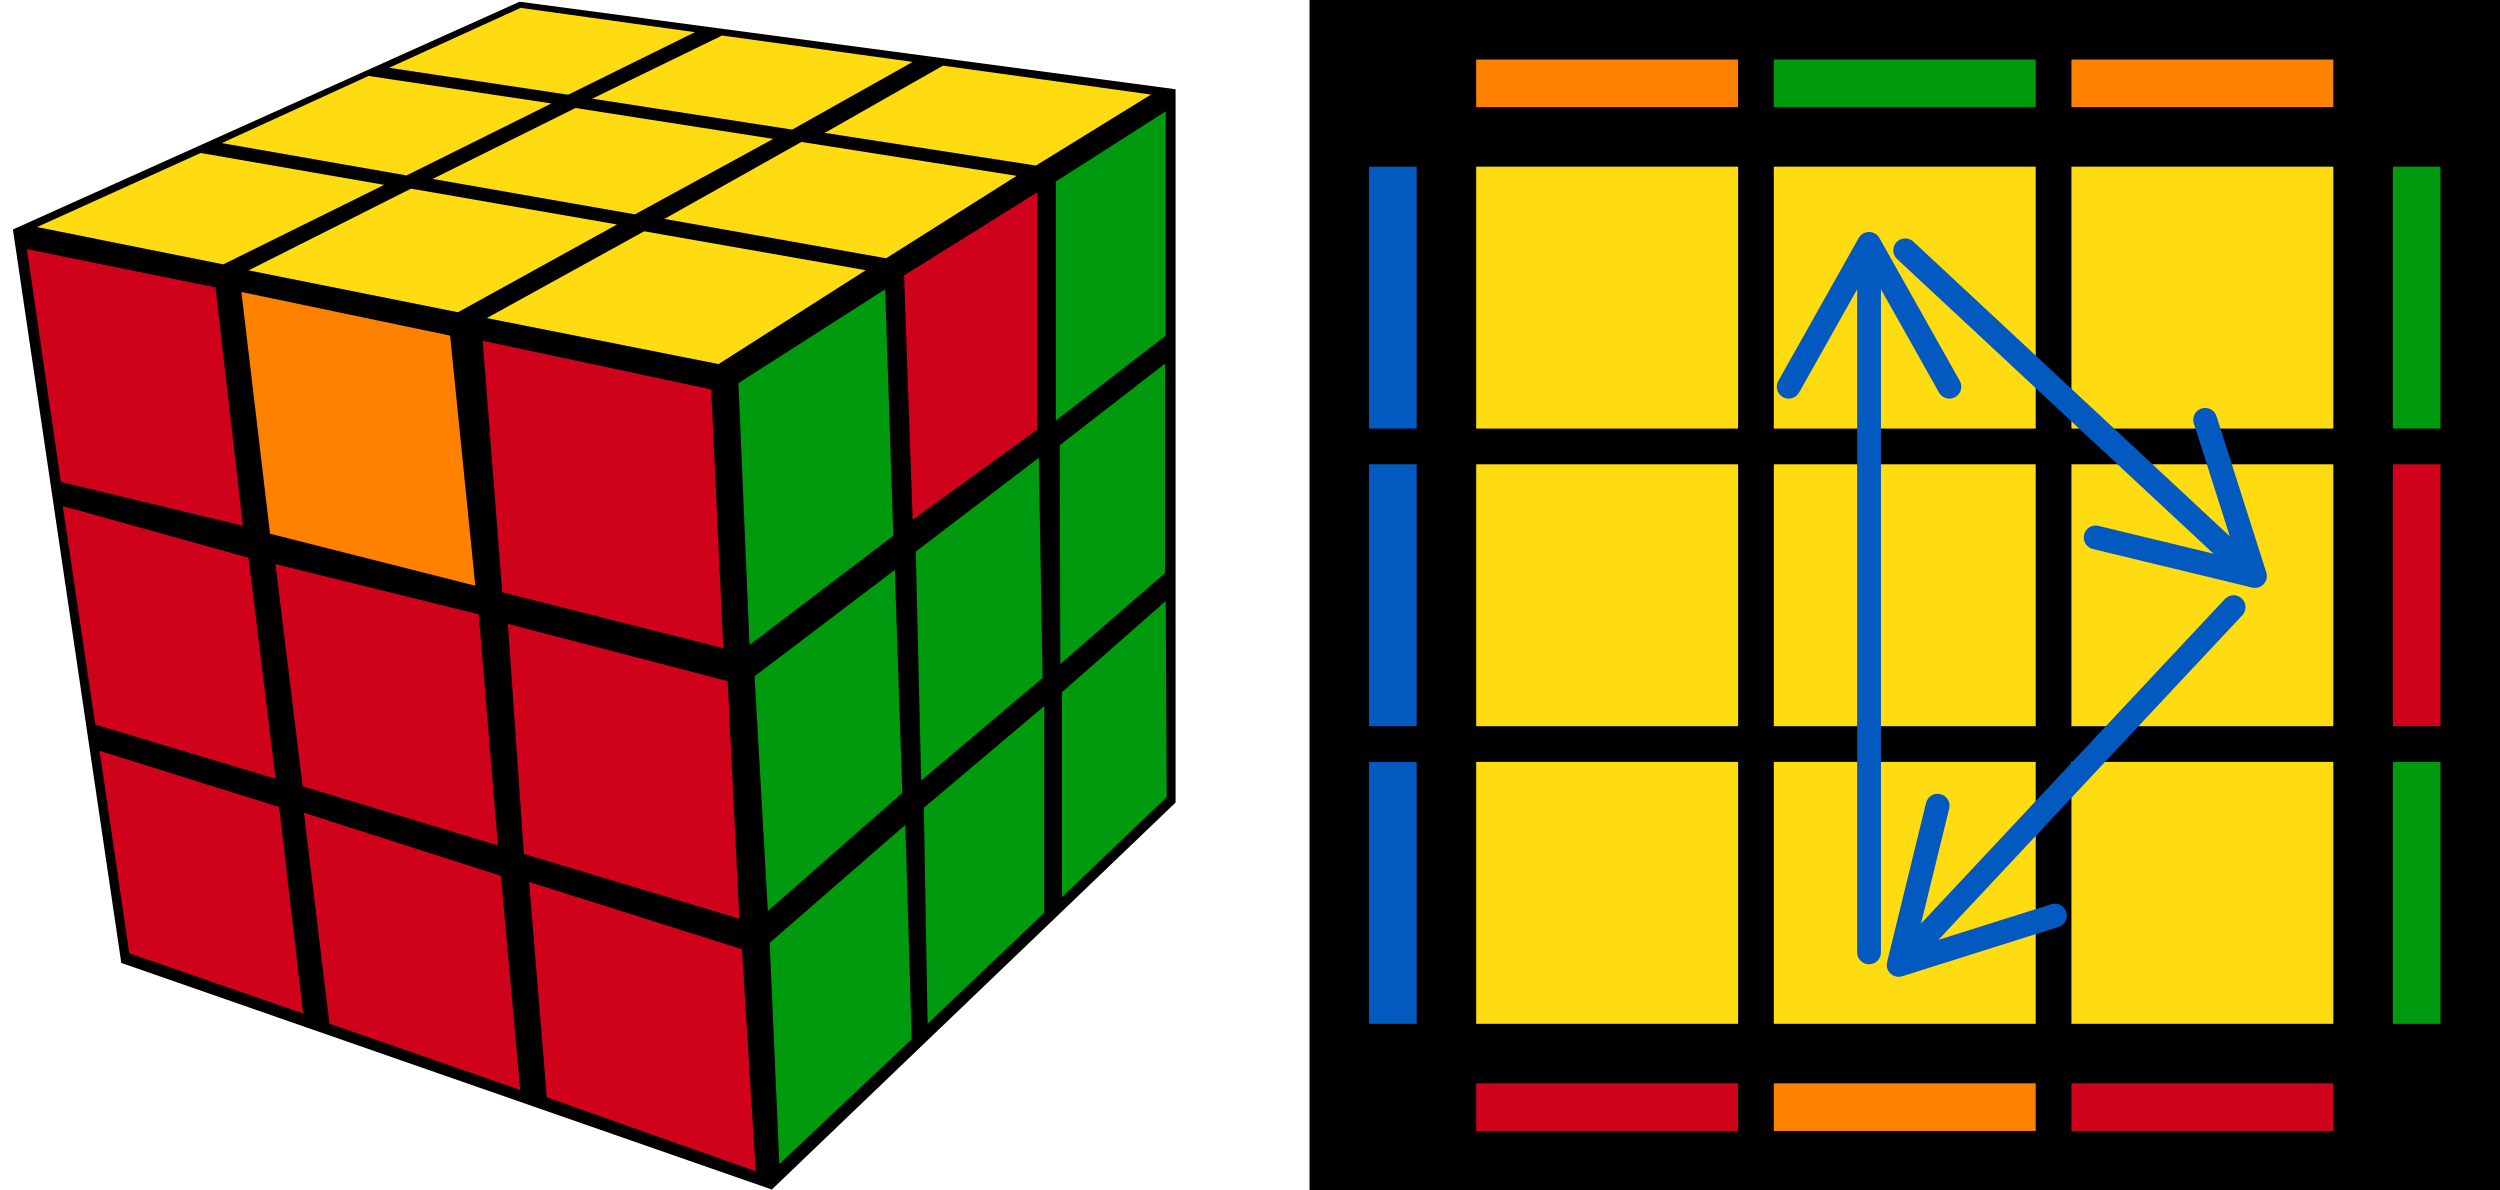 <?xml version="1.0" encoding="UTF-8"?>
<svg width="210px" height="100px" viewBox="0 0 210 100" version="1.1" xmlns="http://www.w3.org/2000/svg" xmlns:xlink="http://www.w3.org/1999/xlink">
    <title>accel_17_2</title>
    <g id="accel_17_2" stroke="none" stroke-width="1" fill="none" fill-rule="evenodd">
        <g id="r_cube" transform="translate(1, 0)">
            <polygon id="background" fill="#000000" points="0.085 19.275 9.188 80.886 63.833 99.921 97.749 67.415 97.749 7.498 42.641 0.145"></polygon>
            <g id="right" transform="translate(60.984, 9.309)">
                <polygon id="R9" fill="#009A0E" points="27.22 48.838 35.935 41.18 36.021 57.648 27.22 66.054"></polygon>
                <polygon id="R8" fill="#009A0E" points="15.62 58.542 25.733 50 25.73 67.369 15.934 76.681"></polygon>
                <polygon id="R7" fill="#009A0E" points="2.671 69.883 14.062 59.982 14.603 77.984 3.482 88.473"></polygon>
                <polygon id="R6" fill="#009A0E" points="27.041 28.082 35.875 21.238 35.875 38.83 27.083 46.465"></polygon>
                <polygon id="R5" fill="#009A0E" points="14.944 37.023 25.278 29.14 25.59 47.643 15.395 56.26"></polygon>
                <polygon id="R4" fill="#009A0E" points="1.401 47.493 13.179 38.564 13.81 57.299 2.517 67.205"></polygon>
                <polygon id="R3" fill="#009A0E" points="26.702 5.942 35.938 0.043 35.938 18.883 26.702 26.021"></polygon>
                <polygon id="R2" fill="#D0021B" points="13.959 13.83 25.158 6.84 25.158 26.771 14.679 34.354"></polygon>
                <polygon id="R1" fill="#009A0E" points="0.046 22.872 12.368 14.99 13.056 35.692 0.979 44.87"></polygon>
            </g>
            <g id="front" transform="translate(1.065, 20.745)">
                <polygon id="F9" fill="#D0021B" points="6.299 42.323 21.38 47.042 23.399 64.383 8.793 59.332"></polygon>
                <polygon id="F8" fill="#D0021B" points="23.463 47.528 40.009 52.827 41.632 70.813 25.608 65.239"></polygon>
                <polygon id="F7" fill="#D0021B" points="42.38 53.337 60.256 58.986 61.417 77.642 43.865 71.43"></polygon>
                <polygon id="F6" fill="#D0021B" points="3.201 21.762 18.813 26.107 21.083 44.671 5.94 40.12"></polygon>
                <polygon id="F5" fill="#D0021B" points="21.073 26.641 38.147 30.857 39.759 50.275 23.36 45.306"></polygon>
                <polygon id="F4" fill="#D0021B" points="40.598 31.662 59.059 36.472 60.037 56.426 41.941 50.983"></polygon>
                <polygon id="F3" fill="#D0021B" points="0.193 0.181 16.036 3.399 18.335 23.414 3.047 19.74"></polygon>
                <polygon id="F2" fill="#FF8100" points="18.214 3.783 35.743 7.447 37.861 28.456 20.619 24.088"></polygon>
                <polygon id="F1" fill="#D0021B" points="38.48 7.878 57.673 11.968 58.696 33.706 40.123 29.001"></polygon>
            </g>
            <g id="up" transform="translate(1.864, 0.532)" fill="#FFDB11">
                <polygon id="U9" points="40.866 0.129 55.505 2.171 44.86 7.423 29.82 5.162"></polygon>
                <polygon id="U8" points="28.095 5.847 43.452 8.158 31.281 14.203 15.764 11.487"></polygon>
                <polygon id="U7" points="13.99 12.32 29.404 14.995 15.891 21.675 0.245 18.54"></polygon>
                <polygon id="U6" points="31.662 15.314 48.964 18.324 35.603 25.695 18.016 22.178"></polygon>
                <polygon id="U5" points="45.475 8.541 62.083 11.134 50.467 17.473 33.478 14.497"></polygon>
                <polygon id="U4" points="57.789 2.452 73.797 4.669 63.677 10.354 46.888 7.755"></polygon>
                <polygon id="U3" points="76.346 4.982 93.822 7.41 84.153 13.374 66.417 10.628"></polygon>
                <polygon id="U2" points="64.455 11.391 82.532 14.238 71.568 21.163 52.946 17.855"></polygon>
                <polygon id="U1" points="51.244 18.896 69.855 22.165 57.496 30.05 38.027 26.185"></polygon>
            </g>
        </g>
        <g id="pll" transform="translate(110, 0)">
            <rect id="background" fill="#000000" x="0" y="0" width="100" height="100"></rect>
            <g id="vertical" transform="translate(50, 50) rotate(90) translate(-50, -50) translate(14, 5)">
                <rect id="L3" fill="#025AC1" x="50" y="86" width="22" height="4"></rect>
                <rect id="L2" fill="#025AC1" x="25" y="86" width="22" height="4"></rect>
                <rect id="L1" fill="#025AC1" x="0" y="86" width="22" height="4"></rect>
                <rect id="R3" fill="#009A0E" x="50" y="0" width="22" height="4"></rect>
                <rect id="R2" fill="#D0021B" x="25" y="0" width="22" height="4"></rect>
                <rect id="R1" fill="#009A0E" x="0" y="0" width="22" height="4"></rect>
            </g>
            <g id="horizontal" transform="translate(14, 5)">
                <rect id="B3" fill="#D0021B" x="50" y="86" width="22" height="4"></rect>
                <rect id="B2" fill="#FF8100" x="25" y="86" width="22" height="4"></rect>
                <rect id="B1" fill="#D0021B" x="0" y="86" width="22" height="4"></rect>
                <rect id="T3" fill="#FF8100" x="50" y="0" width="22" height="4"></rect>
                <rect id="T2" fill="#009A0E" x="25" y="0" width="22" height="4"></rect>
                <rect id="T1" fill="#FF8100" x="0" y="0" width="22" height="4"></rect>
            </g>
            <g id="front" transform="translate(14, 14)" fill="#FFDB11">
                <rect id="f9" x="50" y="50" width="22" height="22"></rect>
                <rect id="f8" x="25" y="50" width="22" height="22"></rect>
                <rect id="f7" x="0" y="50" width="22" height="22"></rect>
                <rect id="f6" x="50" y="25" width="22" height="22"></rect>
                <rect id="f5" x="25" y="25" width="22" height="22"></rect>
                <rect id="f4" x="0" y="25" width="22" height="22"></rect>
                <rect id="f3" x="50" y="0" width="22" height="22"></rect>
                <rect id="f2" x="25" y="0" width="22" height="22"></rect>
                <rect id="f1" x="0" y="0" width="22" height="22"></rect>
            </g>
        </g>
        <path id="Line-Copy" d="M157.803,19.888 L157.872,19.995 L164.622,31.995 C164.892,32.476 164.722,33.086 164.24,33.357 C163.793,33.608 163.236,33.479 162.941,33.074 L162.878,32.975 L158,24.302 L158,80 C158,80.552 157.552,81 157,81 C156.487,81 156.064,80.614 156.007,80.117 L156,80 L156,24.302 L151.122,32.975 C150.87,33.422 150.326,33.601 149.865,33.408 L149.76,33.357 C149.313,33.105 149.134,32.562 149.327,32.1 L149.378,31.995 L156.128,19.995 C156.489,19.353 157.382,19.317 157.803,19.888 Z" fill="#025AC1" fill-rule="nonzero"></path>
        <path id="Line-Copy-2" d="M188.305,50.27 C188.677,50.618 188.724,51.184 188.432,51.587 L188.352,51.683 L168.389,73.006 L162.826,78.948 L172.315,75.952 C172.804,75.797 173.323,76.038 173.528,76.495 L173.57,76.604 C173.724,77.093 173.483,77.612 173.027,77.817 L172.917,77.859 L159.789,82.006 C159.08,82.23 158.399,81.634 158.496,80.922 L158.516,80.814 L161.79,67.441 C161.921,66.905 162.462,66.576 162.999,66.708 C163.497,66.829 163.816,67.305 163.753,67.802 L163.732,67.917 L161.366,77.581 L166.929,71.64 L186.891,50.317 C187.269,49.913 187.902,49.893 188.305,50.27 Z" fill="#025AC1" fill-rule="nonzero"></path>
        <path id="Line-Copy-3" d="M160.622,20.216 L160.719,20.295 L181.348,39.505 L187.303,45.05 L184.281,35.57 C184.125,35.081 184.364,34.561 184.821,34.355 L184.93,34.313 C185.418,34.157 185.938,34.397 186.144,34.853 L186.186,34.962 L190.369,48.08 C190.594,48.787 190,49.471 189.288,49.376 L189.181,49.355 L175.799,46.118 C175.262,45.988 174.932,45.447 175.062,44.911 C175.182,44.412 175.657,44.092 176.154,44.153 L176.269,44.174 L185.94,46.513 L179.985,40.969 L159.356,21.759 C158.952,21.383 158.929,20.75 159.305,20.346 C159.653,19.973 160.219,19.925 160.622,20.216 Z" fill="#025AC1" fill-rule="nonzero"></path>
    </g>
</svg>